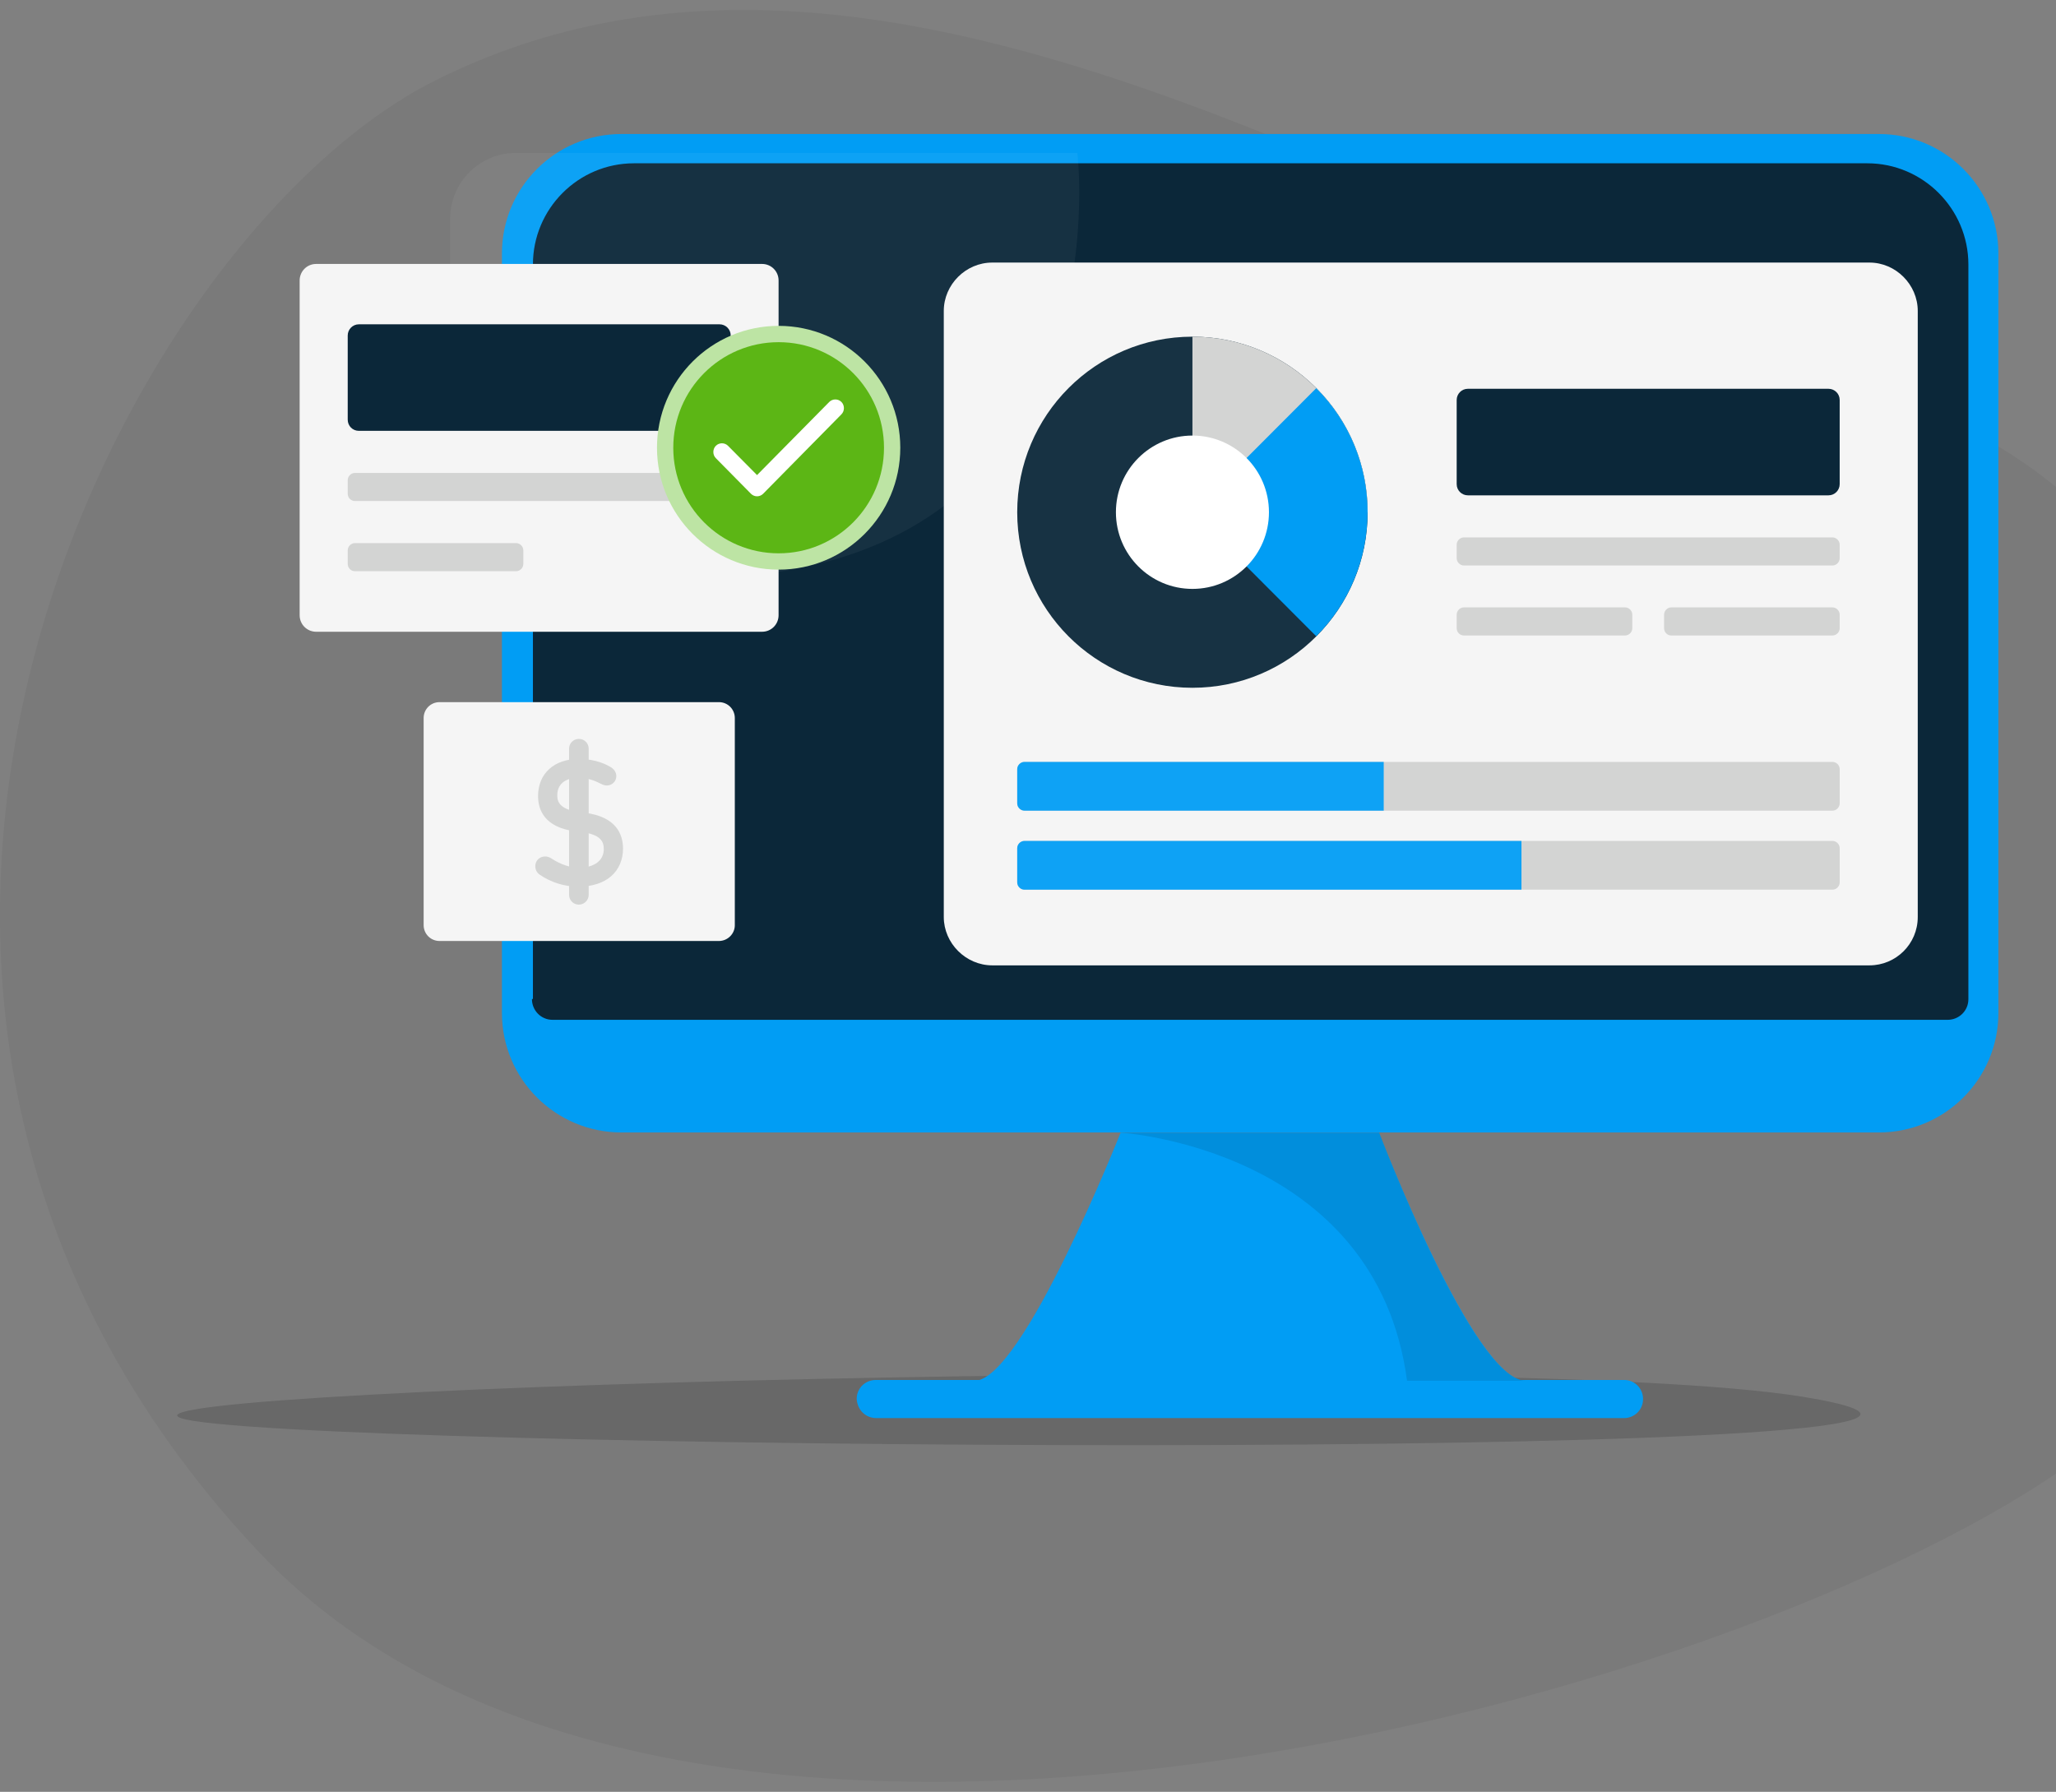 <svg width="179" height="156" viewBox="0 0 179 156" fill="none" xmlns="http://www.w3.org/2000/svg">
<rect x="0" y="0" width="179" height="156" fill="#808080" stroke="none"/>
<g style="mix-blend-mode:multiply" opacity="0.05">
<path d="M37.887 7.014C77.828 -12.992 124.274 21.012 166.701 35.496C199.361 46.656 211.186 100.997 183.614 124.794C159.206 145.87 60.353 175.48 22.411 134.982C-23.161 86.376 10.47 20.74 37.887 7.014Z" fill="black"/>
</g>
<path opacity="0.15" d="M157.016 121.617C191.683 127.315 33.885 126.394 16.86 123.708C0.395 121.099 130.59 117.281 157.016 121.617Z" fill="black"/>
<path d="M55.381 12.813H162.435C168.055 12.813 172.582 17.229 172.582 22.586V84.937C172.582 90.362 168.055 94.71 162.435 94.71H55.381C49.761 94.71 45.234 90.294 45.234 84.937V22.586C45.234 17.229 49.761 12.813 55.381 12.813Z" fill="#0B2739"/>
<path d="M54.102 11.667H163.582C169.322 11.667 173.985 16.322 173.985 22.073V88.189C173.985 93.94 169.322 98.595 163.582 98.595H54.102C48.363 98.595 43.699 93.94 43.699 88.189V22.073C43.699 16.322 48.363 11.667 54.102 11.667ZM46.313 86.991C46.313 87.95 47.081 88.788 48.106 88.788H169.578C170.534 88.788 171.372 88.018 171.372 86.991V23.032C171.372 18.171 167.408 14.217 162.574 14.217H55.196C50.344 14.217 46.398 18.171 46.398 23.032V86.974H46.313V86.991Z" fill="#019DF4"/>
<path d="M76.309 123.463H141.392C142.281 123.463 143.049 122.762 143.049 121.803C143.049 120.913 142.349 120.143 141.392 120.143H76.241C75.353 120.143 74.584 120.845 74.584 121.803C74.652 122.762 75.353 123.463 76.309 123.463Z" fill="#019DF4"/>
<path d="M84.852 120.212H132.835C128.309 120.212 120.075 98.613 120.075 98.613H97.561C97.561 98.613 89.002 120.212 84.852 120.212Z" fill="#019DF4"/>
<path opacity="0.1" d="M97.561 98.613H120.075C120.075 98.613 128.24 120.212 132.835 120.212H122.501C119.819 99.965 97.561 98.613 97.561 98.613Z" fill="black"/>
<path d="M162.762 84.047H86.387C84.098 84.047 82.168 82.13 82.168 79.837V27.071C82.168 24.777 84.081 22.86 86.387 22.86H162.762C165.051 22.86 166.964 24.777 166.964 27.071V79.837C166.964 82.199 165.051 84.047 162.762 84.047Z" fill="#F5F5F5"/>
<path d="M103.815 59.88C112.24 59.88 119.069 53.037 119.069 44.596C119.069 36.155 112.24 29.312 103.815 29.312C95.39 29.312 88.561 36.155 88.561 44.596C88.561 53.037 95.39 59.88 103.815 59.88Z" fill="#173243"/>
<path d="M103.816 44.596H119.071C119.071 36.159 112.238 29.312 103.816 29.312V44.596Z" fill="#D3D4D3"/>
<path d="M103.816 44.596L114.595 55.396C120.557 49.423 120.557 39.752 114.595 33.796L103.816 44.596Z" fill="#019DF4"/>
<path d="M103.816 51.271C107.496 51.271 110.478 48.283 110.478 44.596C110.478 40.91 107.496 37.921 103.816 37.921C100.137 37.921 97.154 40.91 97.154 44.596C97.154 48.283 100.137 51.271 103.816 51.271Z" fill="white"/>
<path d="M127.796 43.125H159.193C159.74 43.125 160.167 42.68 160.167 42.15V34.824C160.167 34.276 159.723 33.849 159.193 33.849H127.796C127.249 33.849 126.822 34.294 126.822 34.824V42.15C126.822 42.697 127.266 43.125 127.796 43.125Z" fill="#0B2739"/>
<path d="M127.454 49.234H159.535C159.876 49.234 160.167 48.943 160.167 48.601V47.42C160.167 47.078 159.876 46.787 159.535 46.787H127.454C127.113 46.787 126.822 47.078 126.822 47.42V48.601C126.822 48.943 127.113 49.234 127.454 49.234Z" fill="#D3D4D3"/>
<path d="M89.193 77.458H159.537C159.879 77.458 160.169 77.167 160.169 76.825V73.847C160.169 73.504 159.879 73.213 159.537 73.213H89.193C88.851 73.213 88.561 73.504 88.561 73.847V76.825C88.561 77.167 88.851 77.458 89.193 77.458Z" fill="#D3D4D3"/>
<path d="M89.193 77.458H132.462V73.213H89.193C88.851 73.213 88.561 73.504 88.561 73.847V76.825C88.561 77.167 88.851 77.458 89.193 77.458Z" fill="#0EA2F5"/>
<path d="M89.193 70.578H159.537C159.879 70.578 160.169 70.287 160.169 69.944V66.966C160.169 66.624 159.879 66.333 159.537 66.333H89.193C88.851 66.333 88.561 66.624 88.561 66.966V69.944C88.561 70.287 88.851 70.578 89.193 70.578Z" fill="#D3D4D3"/>
<path d="M89.193 70.578H120.47V66.333H89.193C88.851 66.333 88.561 66.624 88.561 66.966V69.944C88.561 70.287 88.851 70.578 89.193 70.578Z" fill="#0EA2F5"/>
<path d="M127.454 55.328H141.479C141.82 55.328 142.111 55.037 142.111 54.695V53.514C142.111 53.171 141.82 52.88 141.479 52.88H127.454C127.113 52.88 126.822 53.171 126.822 53.514V54.695C126.822 55.054 127.113 55.328 127.454 55.328Z" fill="#D3D4D3"/>
<path d="M145.511 55.328H159.535C159.877 55.328 160.167 55.037 160.167 54.695V53.514C160.167 53.171 159.877 52.88 159.535 52.88H145.511C145.169 52.88 144.879 53.171 144.879 53.514V54.695C144.879 55.054 145.169 55.328 145.511 55.328Z" fill="#D3D4D3"/>
<path opacity="0.05" d="M60.124 50.343C51.31 50.343 44.488 49.056 39.195 47.114V19.033C39.195 15.882 41.764 13.319 44.898 13.319H93.798C93.798 13.319 98.261 50.343 60.124 50.343Z" fill="white"/>
<path d="M66.351 55.002H27.523C26.737 55.002 26.088 54.369 26.088 53.565V24.418C26.088 23.63 26.72 22.98 27.523 22.98H66.351C67.136 22.98 67.785 23.613 67.785 24.418V53.565C67.785 54.352 67.153 55.002 66.351 55.002Z" fill="#F5F5F5"/>
<path d="M62.592 81.925H38.267C37.498 81.925 36.883 81.309 36.883 80.539V62.517C36.883 61.746 37.498 61.13 38.267 61.13H62.592C63.36 61.13 63.975 61.746 63.975 62.517V80.556C63.975 81.309 63.343 81.925 62.592 81.925Z" fill="#F5F5F5"/>
<path d="M47.251 75.797C47.098 75.695 47.029 75.575 47.029 75.404C47.029 75.181 47.217 74.993 47.456 74.993C47.559 74.993 47.678 75.027 47.764 75.096C48.43 75.541 49.352 75.969 50.412 75.969C52.017 75.969 52.991 75.147 52.991 73.932C52.991 72.939 52.427 72.237 50.599 71.998L50.121 71.947C48.174 71.69 47.268 70.766 47.268 69.311C47.268 67.582 48.498 66.504 50.395 66.504C51.454 66.504 52.342 66.778 52.957 67.171C53.145 67.291 53.23 67.428 53.23 67.582C53.23 67.805 53.059 67.976 52.837 67.976C52.735 67.976 52.632 67.942 52.547 67.89C51.864 67.531 51.163 67.308 50.36 67.308C48.908 67.308 48.105 68.113 48.105 69.242C48.105 70.269 48.737 70.937 50.446 71.142L50.907 71.194C52.889 71.433 53.828 72.374 53.828 73.881C53.828 75.575 52.632 76.773 50.309 76.773C49.216 76.756 48.157 76.414 47.251 75.797Z" fill="#D3D4D3"/>
<path d="M50.312 77.201C49.134 77.184 47.972 76.825 46.998 76.157C46.725 75.969 46.605 75.712 46.605 75.404C46.605 74.925 46.981 74.565 47.46 74.565C47.648 74.565 47.835 74.634 48.006 74.737C48.809 75.267 49.629 75.541 50.415 75.541C51.73 75.541 52.567 74.925 52.567 73.932C52.567 73.282 52.328 72.648 50.551 72.426L50.073 72.375C47.408 72.032 46.845 70.509 46.845 69.311C46.845 67.343 48.245 66.076 50.398 66.076C51.44 66.076 52.431 66.333 53.182 66.795C53.592 67.052 53.66 67.394 53.66 67.565C53.66 68.027 53.285 68.387 52.84 68.387C52.67 68.387 52.499 68.335 52.345 68.25H52.328C51.662 67.89 51.03 67.719 50.346 67.719C49.202 67.719 48.519 68.284 48.519 69.225C48.519 69.619 48.519 70.458 50.483 70.714L50.944 70.766C53.66 71.108 54.241 72.648 54.241 73.881C54.241 74.856 53.883 75.695 53.199 76.294C52.533 76.876 51.525 77.201 50.312 77.201ZM47.494 75.455C47.733 75.626 48.006 75.763 48.279 75.9C48.023 75.781 47.767 75.626 47.528 75.472C47.511 75.455 47.494 75.455 47.477 75.455C47.477 75.438 47.494 75.438 47.494 75.455ZM51.354 71.69C52.277 71.912 52.892 72.306 53.199 72.888C52.806 72.101 51.969 71.827 51.354 71.69ZM47.818 70.047C48.057 70.731 48.638 71.177 49.612 71.399C48.672 71.159 48.075 70.714 47.818 70.047Z" fill="#D3D4D3"/>
<path d="M50.399 78.759C49.921 78.759 49.545 78.382 49.545 77.903V65.186C49.545 64.707 49.921 64.331 50.399 64.331C50.877 64.331 51.253 64.707 51.253 65.186V77.903C51.253 78.365 50.877 78.759 50.399 78.759Z" fill="#D3D4D3"/>
<path d="M31.247 37.511H62.644C63.191 37.511 63.618 37.066 63.618 36.536V29.21C63.618 28.663 63.174 28.235 62.644 28.235H31.247C30.701 28.235 30.273 28.68 30.273 29.21V36.536C30.273 37.083 30.701 37.511 31.247 37.511Z" fill="#0B2739"/>
<path d="M30.905 43.621H62.986C63.328 43.621 63.618 43.33 63.618 42.988V41.807C63.618 41.464 63.328 41.173 62.986 41.173H30.905C30.564 41.173 30.273 41.464 30.273 41.807V42.988C30.273 43.33 30.547 43.621 30.905 43.621Z" fill="#D3D4D3"/>
<path d="M30.905 49.731H44.93C45.272 49.731 45.562 49.44 45.562 49.097V47.916C45.562 47.574 45.272 47.283 44.93 47.283H30.905C30.564 47.283 30.273 47.574 30.273 47.916V49.097C30.273 49.44 30.547 49.731 30.905 49.731Z" fill="#D3D4D3"/>
<path d="M67.79 49.593C73.639 49.593 78.381 44.842 78.381 38.981C78.381 33.121 73.639 28.37 67.79 28.37C61.941 28.37 57.199 33.121 57.199 38.981C57.199 44.842 61.941 49.593 67.79 49.593Z" fill="#BDE4A4"/>
<path d="M67.79 48.173C72.856 48.173 76.963 44.058 76.963 38.982C76.963 33.906 72.856 29.791 67.79 29.791C62.724 29.791 58.617 33.906 58.617 38.982C58.617 44.058 62.724 48.173 67.79 48.173Z" fill="#5CB615"/>
<path fill-rule="evenodd" clip-rule="evenodd" d="M65.91 41.362L72.197 34.995C72.487 34.704 72.966 34.704 73.256 34.995C73.546 35.286 73.546 35.782 73.256 36.073L66.44 42.988C66.303 43.125 66.115 43.21 65.91 43.21C65.706 43.21 65.518 43.125 65.381 42.988L62.323 39.89C62.033 39.599 62.033 39.103 62.323 38.812C62.614 38.521 63.092 38.521 63.382 38.812L65.91 41.362Z" fill="white"/>
</svg>
